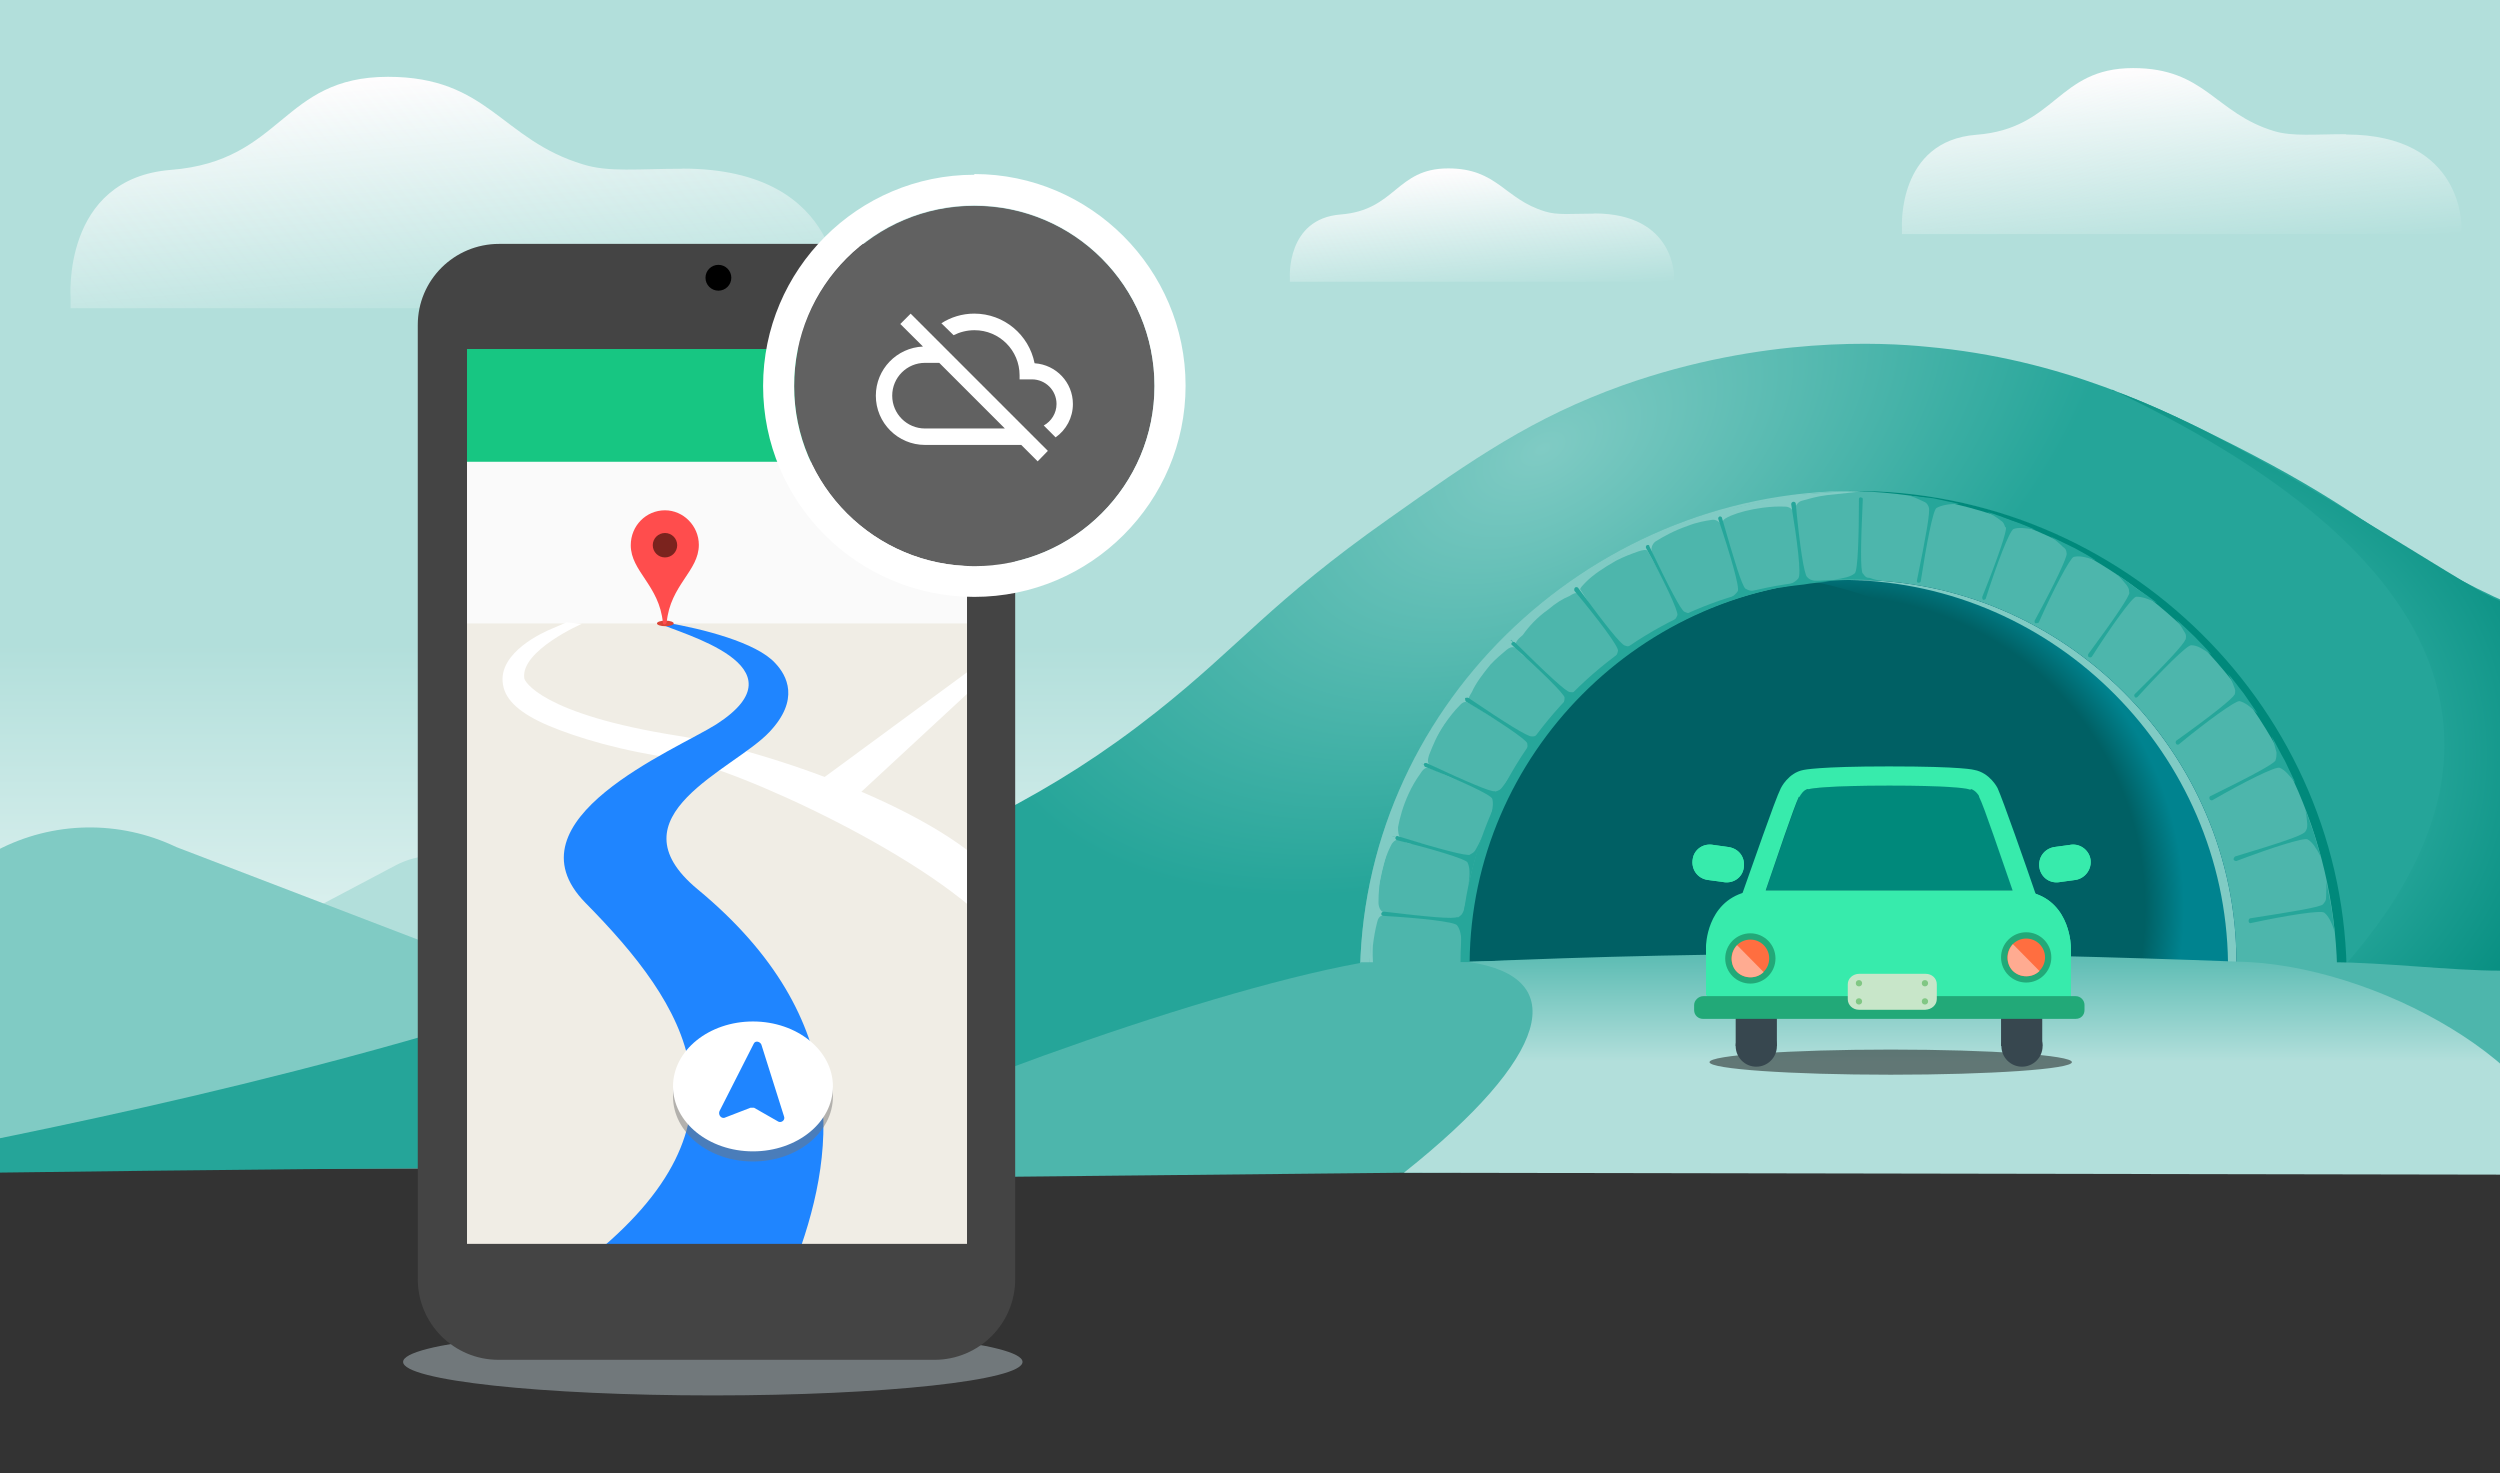<svg xmlns="http://www.w3.org/2000/svg" id="Layer_1" width="716" height="422" version="1" style="enable-background:new 0 0 716 422;"><rect width="100%" height="100%" fill="#333333" stroke="none"/><path d="M738 323H-6.1L-7.6-37h744.1z" style="fill:none;"/><linearGradient id="SVGID_1_" x1="366.4" x2="366.4" y1="-1164.2" y2="-795.6" gradientUnits="userSpaceOnUse" gradientTransform="matrix(1 0 0 -1 0 -832)"><stop offset="0" style="stop-color:#FFFFFF"/><stop offset=".4" style="stop-color:#B2DFDB"/></linearGradient><path d="M-7.6-36.4h748v368.6h-748V-36.4z" style="fill:url(#SVGID_1_);"/><path d="M15.4 299.6L113 248c7-3.8 15.5-4 22.7-.4l107 52H15.4z" style="fill:#B2DFDB;"/><linearGradient id="SVGID_2_" x1="625.56" x2="620.72" y1="-905.98" y2="-850.6" gradientUnits="userSpaceOnUse" gradientTransform="matrix(1 0 0 -1 0 -832)"><stop offset="0" style="stop-color:#FFFFFF;stop-opacity:0"/><stop offset="1" style="stop-color:#FFFDFE"/></linearGradient><path d="M672.02 38.43c-8.98 0-15.5.7-20.7-.88-16.98-5.1-19.7-18.05-40.4-18.05-21.84 0-22 17.34-44.9 19.1-22.64 1.76-21.3 26.42-21.3 26.42v2.02h160.23v-2.1s.7-26.42-33.1-26.42l.17-.1z" style="fill:url(#SVGID_2_);"/><path d="M50.5 242.6c-16.3-7.8-35.4-7.5-51.5 1l-5 2.7v88.34h296.7L50.5 242.6z" style="fill:#80CBC4;"/><radialGradient id="SVGID_3_" cx="127.17" cy="-1236.66" r="258.96" gradientTransform="matrix(.86 -.5 -.3 -.5 -38.48 -426.18)" gradientUnits="userSpaceOnUse"><stop offset="0" style="stop-color:#26A69A"/><stop offset="0" style="stop-color:#24A498"/><stop offset="0" style="stop-color:#24A498"/><stop offset="0" style="stop-color:#80CBC4"/><stop offset=".7" style="stop-color:#25A599"/></radialGradient><path d="M-6.4 327.3c54-11 150.7-31.7 237.1-69 44.2-19 70-30.3 100.5-54.4 24-19 32.6-31.4 66.5-55.3 24.3-17.2 41.2-29 67.2-38.3 40.2-14.2 74.6-12.2 86.8-11 39 3.5 67.3 17.7 87.7 28 33 16.7 41.2 25.5 61.2 36.6 12.2 6.7 23.7 12 39 16.4 0 22.8.7 66.5 0 150.2-253 3.4-492.2 2-745.2 5.4-1.6-5.7.6-2.9-.8-8.6z" style="fill:url(#SVGID_3_);"/><radialGradient id="SVGID_4_" cx="607.1" cy="-1147.46" r="143.3" fx="606.1" fy="-1145.96" gradientTransform="matrix(1 0 0 -.86 0 -770.23)" gradientUnits="userSpaceOnUse"><stop offset="0" style="stop-color:#26A69A"/><stop offset="0" style="stop-color:#25A599"/><stop offset=".6" style="stop-color:#25A599"/><stop offset="1" style="stop-color:#00897B"/></radialGradient><path d="M604.9 111.8c33.5 11.6 84.6 45.5 104.5 57 9.3 5.2 17 7.2 30 11.4 0 22.8 11.8 70.4 11.2 154-71.3 1-153.5 0-153.5 0s226.4-118.6 7.8-222.6v.2z" style="fill:url(#SVGID_4_);"/><linearGradient id="SVGID_5_" x1="424.95" x2="421.6" y1="-917.53" y2="-879.58" gradientUnits="userSpaceOnUse" gradientTransform="matrix(1 0 0 -1 0 -832)"><stop offset="0" style="stop-color:#FFFFFF;stop-opacity:0"/><stop offset="1" style="stop-color:#FFFDFE"/></linearGradient><path d="M456.58 61.18c-6.16 0-10.56.52-14.08-.62-11.72-3.52-13.56-12.33-27.74-12.33-14.97 0-14.97 11.98-30.82 13.2-15.58 1.24-14.52 18.06-14.52 18.06v1.2h110.06v-1.2s.44-18.36-22.9-18.36z" style="fill:url(#SVGID_5_);"/><linearGradient id="SVGID_6_" x1="131.36" x2="124.58" y1="-929.87" y2="-852.61" gradientUnits="userSpaceOnUse" gradientTransform="matrix(1 0 0 -1 0 -832)"><stop offset="0" style="stop-color:#FFFFFF;stop-opacity:0"/><stop offset="1" style="stop-color:#FFFDFE"/></linearGradient><path d="M195.46 48.33c-12.68 0-21.14 1.05-28.44-1.24C143.42 40 139.9 22 111.12 22 80.54 22 81.16 46.1 49 48.65c-31.42 2.46-28.78 36.8-28.78 36.8v2.82h220.12v-2.83s2.3-37.15-44.9-37.15z" style="fill:url(#SVGID_6_);"/><path d="M389.5 280.9c-.2-77.3 64.6-140.3 141.6-140.3 77.2 0 140.6 63.4 140.6 140.5-53.6-1.2-108.6-1.7-164.6-1.5-39.4.3-79.5.3-117.6 1.3z" style="fill:#4DB6AC;"/><path d="M532.6 140.6h-1.5c-77 0-141.8 63-141.6 140.3h2.7c0-76.8 64-139.5 140.4-140.3zm-1.5 139c48 0 95 .5 141 1.5-46-1-93-1.6-141-1.5z" style="fill:#80CBC4;"/><path d="M529.1 140.6h1.3c78-.4 142 63 141.7 140.3h-2.7c0-76.8-63.8-139.5-140.4-140.3h.1zm1 139c-48 0-95 .5-141 1.5 46-1 93-1.6 141-1.5z" style="fill:#00897B;"/><path d="M420.6 275.4c0-60 50.3-109.3 110.5-109.3 60 0 109.4 49.4 109.4 109.5-41.8-1-84.5-1.4-128.3-1-30.5 0-61.7 0-91.5.8h-.1z" style="fill:#006064;"/><radialGradient id="SVGID_7_" cx="524.8" cy="-1092.18" r="111.9" gradientTransform="matrix(1 0 0 -1 0 -832)" gradientUnits="userSpaceOnUse"><stop offset=".8" style="stop-color:#006064"/><stop offset=".9" style="stop-color:#00838F"/></radialGradient><path d="M613.7 275.2c6.7 0 20.2.2 26.8.4 0-60-49.4-109.5-109.4-109.5-3.8 0-7.5.2-11.2.6 49 10 92.4 52.3 93.8 108.5z" style="fill:url(#SVGID_7_);"/><path d="M19.1 36.6h716v341h-716v-341z" style="fill:none;"/><path d="M19.1 36.6h716v341h-716v-341z" style="fill:none;"/><path d="M392.1 283.1c0 .5.3 1 .8 1l12-1.5h-8.8c-1.2 0-2-1-2.3-2-.5-2.6-.8-6-.6-9.8.3-2.5.7-4.7 1.2-6.6.2-1 .7-2 1.7-2 .8 0 2 .2 3 0h6.5c-4-.2-8-.6-12-1-.4 0-.8.4-.8 1l-.8 21 .1-.1z" style="fill:#80CBC4;"/><path d="M552.4 145.3c.5 1-.8 8.3-3.4 21 0 .2 0 .5.3.6.3 0 .7 0 .8-.4 1.6-10.4 3.5-20.4 4.5-21 1.4-.8 3.5-1.2 6.5-1.2l-7.5-1.6-7.3-.8c1 0 3 1 4.3 1.6 1 .4 1.3.6 1.8 1.7v.1zm22.1 5.7c.3 1-2 8-6.8 20 0 .3 0 .6.3.8 0 0 .5 0 .7-.3 3.2-10 6.8-19.5 8-20 1.4-.5 3.2-.3 6.2.2-1.7-.7-4.8-2-6.7-2.6-2-.7-5-2-7.3-2.5 1 .3 3 1.6 4 2.4.8.5 1 .8 1.4 2h.2zm17.4 7.6c0 1.2-3 7.8-9.2 19.2 0 .2 0 .6.2.7.3 0 .7 0 1-.2 4.2-9.5 9-18.5 10-18.8 1.6-.4 3.4 0 6.3 1-1.4-1-4.3-2.6-6-3.5l-7-3.4c.8.5 2.6 2 3.6 3 .7.5 1 .8 1.1 2zm18 11c0 1.2-4.2 7.4-11.8 17.7-.2.3 0 .6 0 .8.3.2.7.3 1 0 5.6-8.8 11.5-17 12.7-17.2 1.6 0 3.3.5 6 1.8-1.3-1-4-3-5.7-4-1.8-1.4-4.3-3.2-6.4-4.5 1 .5 2.5 2.3 3.3 3.3.5.7.8 1 .8 2.3l.1-.2zm15.9 13.7c-.2 1-5.2 6.5-14.4 15.5-.2.2-.2.5 0 .8 0 .2.5.3.8 0 7-7.7 14.3-15 15.4-14.8 1.7 0 3.2 1 5.7 2.7-1-1.4-3.4-3.7-4.8-5.2-1.6-1.5-3.8-3.7-5.7-5.3.8.6 2 2.6 2.7 3.8.5.8.7 1 .5 2.3l-.2.2zm14.1 15.7c-.4 1-6.2 5.7-16.7 13.2 0 .2-.2.5 0 .7 0 .3.5.5.8.3 8-6.6 16.3-12.6 17.4-12.4 1.6.4 3 1.5 5.2 3.6l-4-5.8c-1.4-1.7-3.2-4.3-4.8-6 .6.6 1.6 2.8 2 4 .4 1 .5 1.3.2 2.4h-.1zm11.8 18.8c-.5 1-7 4.5-18.6 10.2-.3 0-.4.5-.3.7 0 .4.5.6.8.5 9-5.2 18.2-9.8 19.3-9.3 1.5.6 2.6 2 4.5 4.3l-3-6.3c-1.2-2-2.5-4.8-3.8-7 .5 1 1 3.3 1.4 4.6 0 1 0 1.3-.3 2.3zm8.4 20.5c-.7 1-7.7 3.3-20 7-.2.2-.4.5-.4.8s.4.5.8.5c9.7-3.7 19.4-6.8 20.4-6.2 1.4.8 2.4 2.4 3.8 5l-2-6.7-2.6-7.3c.4 1 .6 3.3.7 4.6 0 1 0 1.4-.7 2.4v-.1zm5.2 20.7c-.8.8-8 2-20.8 4-.3 0-.5.4-.5.7 0 .4.2.7.5.7 10.2-2.2 20.3-3.8 21.2-3 1.2 1 2 2.6 3 5.5l-1-7-1.5-7.7c.2 1 0 3.4 0 4.7 0 1-.2 1.3-1 2.2l.1-.1z" style="fill:#26A69A;"/><path d="M638.1 275.6h2.4c0-60-49.4-109.5-109.4-109.5h-1.8c59.5 1 108 50 108.8 109.5z" style="fill:#80CBC4;"/><path d="M420.9 275.6h-2.6c0-60 49.4-109.5 109.5-109.5h1.8c-59.5 1-108.2 50-108.7 109.5z" style="fill:#26A69A;"/><path d="M389.6 275.6h278.5c14.2 0 34 2.4 48 2.4 10.5 0 14.7 1.7 25.2 1.7l.6 52.7-607.6 6.2c6.7-17 32.4 28.7 89-4.1 28.2-16.3 118.2-50 166.3-58.7v-.2z" style="fill:#4DB6AC;"/><linearGradient id="SVGID_8_" x1="568.73" x2="568.73" y1="-1102.28" y2="-1169.57" gradientUnits="userSpaceOnUse" gradientTransform="matrix(1 0 0 -1 0 -832)"><stop offset="0" style="stop-color:#26A69A"/><stop offset="0" style="stop-color:#24A498"/><stop offset="0" style="stop-color:#24A498"/><stop offset="0" style="stop-color:#7AC9C1"/><stop offset="0" style="stop-color:#72C6BD"/><stop offset="0" style="stop-color:#61BFB6"/><stop offset="0" style="stop-color:#56BAB0"/><stop offset="0" style="stop-color:#4FB7AD"/><stop offset="0" style="stop-color:#4DB6AC"/><stop offset="0" style="stop-color:#53B8AF"/><stop offset=".5" style="stop-color:#B2DFDB"/></linearGradient><path d="M402.08 335.87c41.74-33.14 48.16-56.03 18.52-60.37 35.8-1.6 73-2.4 111.6-2.4 37.5 0 73.6 1 108.4 2.3 39.32.6 92.63 30.08 94.7 60.53.04.52.07 0 .07.52l-333.3-.58z" style="fill:url(#SVGID_8_);"/><path d="M392.6 260.6c0 .5.3 1 .8 1l12 1c-2-.4-4-.5-6.4-1-1 0-1.8 0-2.7-.3-1-.3-1.5-1.7-1.5-2.8 0-2.8.2-6 1.2-10 .6-2.3 1.4-4.4 2.2-6 .4-1 1.2-2 2.2-2 1 .2 2 .7 3 1 2.2.2 4.3.6 6.3 1-3.8-1-7.7-2-11.5-3.2-.5 0-1 .2-1 .6l-4.7 20.6.1.1z" style="fill:#80CBC4;"/><path d="M397.9 238.4c-.2.5 0 1 .6 1l11.8 3c-2-.6-4.5-.8-6.6-1.7l-2.3-.6c-1-.4-1-2.2-1-3.2.5-2.7 1.4-6 3-9.5 1-2.2 2.2-4.2 3.3-5.7.6-1 1.4-2 2.4-1.8 1 .3 2 .8 3 1 2 .8 4 2.2 6 3l-11-5.2c-.3-.3-1 0-1 .4l-8.2 19.3zm35-56.4c-.4.3-.4 1 0 1.3l8.8 8.8c-1.4-1.6-3.4-3-5-4.8-.4-.7-2-1.8-2.4-2.4-.7-1 1-2.3 1.8-3 1.7-2.4 4-5 7.4-7.4 2-1.7 4-3 6-3.8.8-.5 2-1.3 2.7-.5.8.6 1.7 2 2.4 2.8 1.6 1.7 2.7 3.6 4 5.3-2.4-3.4-4.6-7.5-7-11-.3-.3-1 .2-1.5.6-2.8 1.6-5.5 3.8-8.5 6-3.4 2.8-6.3 5.5-8.7 8.1z" style="fill:#80CBC4;"/><path d="M451.3 166.3c-.5.3-.6 1-.3 1.3l7.6 10c-1.2-2-3-3.4-4-5.4-.5-.8-1.7-1.8-2-2.6-.6-1 1-2.2 1.7-3 2-2 5-4 8.5-6 2.3-1.2 4.5-2 6.5-2.7 1-.3 2.2-.7 2.8 0 .6.8 1 2.3 1.6 3 1.3 2 2.4 4 3.4 6l-5.4-11c-.2-.6-.8-.8-1.2-.5l-19.2 11v-.1z" style="fill:#80CBC4;"/><path d="M471.1 154.6c-.5 0-.7.7-.5 1l6.2 11-2.7-6-1-2.5c-.3-1 0-2.2 1-3 2.4-1.5 5.5-3.2 9.3-4.5 2.5-1 4.8-1.4 6.8-1.7 1-.2 2 .3 2.6 1.2l1.2 2.6.4.8c-1.2-4-1-2.6-1.4-6.3 0-.5-.7-.8-1.2-.6l-20.7 8zm-64.5 62.8c-.3.4 0 1 .4 1.2l11 5c-1.8-1-4-2-5.8-3.2-.7-.4-2-.8-2.6-1.2-1-.6-.6-2-.3-3 1-2.5 2.2-5.6 4.4-8.8 1.4-2 2.8-3.8 4.2-5.2.6-.7 1.5-1.5 2.4-1 .8.3 1.8 1 2.7 1.5l5.7 3.6-9.8-6.8c-.5-.3-1-.2-1.3.2l-11.2 17.8.2-.1z" style="fill:#80CBC4;"/><path d="M418.9 198.6c-.4.5-.3 1 0 1.3l9.4 6-4.8-3.6c-.6-.5-2-1-2.6-1.6-.7-.6.2-1.7.7-2.6 1-2.3 3-5 5.3-7.8 1.6-1.7 3.2-3 4.6-4.2.7-.6 1.7-1 2.4-.6.7.5 1.4 1.4 2 2 1.8 1.2 3.3 2.4 4.7 3.6l-7.8-7.6c-.3-.3-.8-.3-1 0l-13 15.3.1-.2zm74.2-52c-.5 0-1 .4-.7 1l3.4 10.8c-.5-2-1.4-3.6-1.7-5.7-.2-.7-.7-2-.8-3 0-1 1.4-1.5 2.4-2 2.4-1 5.5-1.8 9.2-2.3 2.4-.3 4.5-.4 6.4-.3 1 0 2 .6 2.3 1.5l.5 2.5c.5 2 .7 4 1 6l-1-11.2c0-.4 0-2-.6-2-3.7.6-7.5 1.3-11.6 2.3l-9 2.3.2.1z" style="fill:#80CBC4;"/><path d="M532.7 140.8c-4.8 0-5.8 0-9 .2l-10 .8c-.3 0-.7.4-.6 1l2 11c-.2-1.8-.6-3.8-.7-6 0-.7-.3-1.3-.3-2 0-1 1-2.2 2-2.4 2.3-.6 4-1.2 7.2-1.6l9.4-1z" style="fill:#80CBC4;"/><path d="M421.1 244.8c-1.2.4-8.4-1.5-20.7-5.3-.3-.2-.6 0-.7.3-.2.2 0 .6.3.8 10 2.5 19.8 5.4 20.3 6.4.7 1.5.7 3.3.3 6.3.4-2 1.3-5 1.8-7l2.3-7.3c-.3 1-1.3 3-2 4.2-.4.8-.7 1-1.8 1.6h.2zm7-18.2c-1 .3-7.8-2.6-19.4-8-.3-.2-.7 0-.8 0-.2.4 0 .8.2 1 9.7 3.8 19 8 19.3 9.2.4 1.6 0 3.4-.7 6.3l2.8-6.7 3.4-6.8c-.5 1-1.8 2.8-2.6 3.8-.6.8-1 1-2 1.3l-.2-.1zm10.5-15.7c-1.2 0-7.4-3.8-18-11-.4-.2-.7 0-1 0 0 .3 0 .7.2 1 9 5.3 17.5 11 17.6 12 .3 1.7-.3 3.3-1.5 6l3.7-6c1.2-2 3.2-4.6 4.4-6.3l-3.3 3.4c-.7.6-1 1-2.1.9zm11-12.7c-1 0-6.6-5.2-15.7-14.2-.3-.2-.6-.2-.8 0-.3.2-.4.6 0 .8 7.8 7 15 14 15 15 0 1.8-1 3.3-2.6 5.8l4.8-5.3c1.5-1.7 4-4 5.4-5.4l-3.6 2.7c-1 .6-1.3.8-2.5.6zm15.8-13.3c-1.2-.3-5.7-6-13.4-16.5-.2-.3-.6-.3-.8-.2-.3.2-.4.5-.3 1 6.7 8 12.7 16 12.5 17.2-.3 1.6-1.5 3-3.5 5.2l5.6-4.5 6.2-4.5-4 2.2c-1 .3-1.4.5-2.6 0l.3.1zm17-9.7c-1-.5-4.4-7-10-18.7 0-.4-.3-.5-.6-.4-.3 0-.5.4-.4.8 5 9 9.4 18.3 9 19.3-.6 1.6-2 2.7-4.5 4.5l6.4-3.4 7-3.2-4.5 1.4c-1 .2-1.3.2-2.4-.3zm17.5-6.6c-1-.8-3.2-8-6.7-20.2 0-.3-.3-.5-.6-.5s-.6.4-.5.7c3.4 10 6.2 19.7 5.6 20.7-.8 1.3-2.4 2.2-5 3.6 1.7-.7 4.8-1.7 6.8-2.3l7.3-2-4.6.6c-.8 0-1.2 0-2.3-.6zm17.6-3.4c-.8-1-2-8.2-3.2-21 0-.3-.4-.5-.6-.5-.4 0-.7.3-.7.7 1.7 10.3 3 20.4 2 21.3-1 1.2-2.6 1.8-5.6 2.7 2-.4 5.2-.8 7.2-1 2.2-.4 5.5-.7 7.5-.8l-4.5-.3c-1-.2-1.3-.3-2-1l-.1-.1zm16-.9c-.7-1-.6-8.4 0-21.2 0-.3 0-.6-.4-.6-.3-.2-.7 0-.7.4 0 10.4-.3 20.6-1.2 21.3-1.2 1-3 1.4-6 1.8h7.3c2.2 0 5.6.4 7.6.5-1 0-3.4-.5-4.6-1-1 0-1.3-.3-2-1.3v.1zm-116.1 98.3c-1 .7-8.3 0-21-1.5-.4 0-.7.2-.8.5 0 .3 0 .6.5.7 10.4.6 20.5 1.7 21.2 2.7 1 1.3 1.2 3 1.4 6 0-1.8.4-5 .5-7l1-7.7c0 1-.7 3.3-1 4.5-.4 1-.6 1.3-1.7 2l-.1-.2z" style="fill:#26A69A;"/><ellipse cx="541.5" cy="304.2" style="opacity:0.5;fill:#111111;enable-background:new ;" rx="51.9" ry="3.6"/><path d="M505.8 254.9c3-8.8 8.3-24.2 9.5-26.8.3-.5 1.3-2 2.4-2l.4-.2c.8 0 6-1 23-1 16.5 0 21.6.7 22.7 1l.7.2c1.2 0 2.2 1.5 2.4 2 1.4 2.6 6.5 18 9.6 26.8h-70.7z" style="fill:#00897B;"/><path d="M497.1 286.6h11.8v13h-11.8v-13z" style="fill:#37474F;"/><circle cx="503" cy="299.6" r="5.9" style="fill:#37474F;"/><path d="M573.1 286.6h11.8v13h-11.8v-13z" style="fill:#37474F;"/><circle cx="579.1" cy="299.6" r="5.9" style="fill:#37474F;"/><path d="M583.1 256.3c-3-8.8-9.5-27.3-11-30.6 0 0-2.2-4.4-6.7-5.2 0 0-3-1-24.4-1-20.2 0-24.4 1-24.4 1-4.5.8-6.6 5.3-6.6 5.3-1.7 3.4-8 21.8-11.2 30.7-.8.4-10 5.8-10 18.4v16.3h104.3v-16.6c0-12.2-8.8-17.6-10-18.3zm-77.4-1.3c3-8.8 8.2-24.2 9.5-26.8h.2c.2-.5 1.2-2 2.3-2.2h.4c.7-.2 5.8-1 23-1 16.4 0 21.5.7 22.6 1l.7.2v-.2c1.2.2 2.2 1.6 2.4 2v.2c1.4 2.6 6.5 18 9.6 26.8h-70.7zm84.4-2.4l4.4-.6c2.8-.5 4.7-3.2 4.2-6-.5-2.7-3.2-4.6-6-4l-4.4.6c-2.8.5-4.7 3-4.2 6 .5 2.7 3 4.6 6 4z" style="fill:#37EBAC;"/><path d="M590.1 252.6l4.4-.6c2.8-.5 4.7-3.2 4.2-6-.5-2.7-3.2-4.6-6-4l-4.4.6c-2.8.5-4.7 3-4.2 6 .5 2.7 3 4.6 6 4zm-96.6 0l-4.5-.6c-3-.5-4.7-3.2-4.2-6 .4-2.7 3-4.6 6-4l4.3.6c3 .5 4.8 3 4.3 6-.4 2.7-3 4.6-6 4h.1z" style="fill:#37EBAC;"/><path d="M493.5 252.6l-4.5-.6c-3-.5-4.7-3.2-4.2-6 .4-2.7 3-4.6 6-4l4.3.6c3 .5 4.8 3 4.3 6-.4 2.7-3 4.6-6 4h.1zm10.6 3s-.8-.3-2-.3c-1.4 0-2.2.2-2.2.2-11.2 3-11.3 15.5-11.3 15.5v14h26.7v-14s0-12.6-11.3-15.6l.1.2zm78 0h-4.4c-11.2 3-11.2 15.7-11.2 15.7v14h26.6v-14s0-12.6-11-15.6v-.1z" style="fill:#37EBAC;"/><path d="M582.1 255.6h-4.4c-11.2 3-11.2 15.7-11.2 15.7v14h26.6v-14s0-12.6-11-15.6v-.1z" style="fill:#37EBAC;"/><path d="M594.4 291.8H487.7c-1.3 0-2.5-1-2.5-2.5v-1.5c0-1.3 1.3-2.5 2.6-2.5h106.7c1.4 0 2.5 1.2 2.5 2.5v1.5c0 1.4-1 2.5-2.5 2.5h-.1z" style="fill:#22A978;"/><path d="M551.4 289.2h-19c-1.8 0-3.2-1.4-3.2-3v-4.3c0-1.7 1.5-3 3.3-3h19c1.8 0 3.2 1.3 3.2 3v4.2c0 1.7-1.4 3-3.3 3.1z" style="fill:#C8E6C9;"/><circle cx="532.4" cy="281.6" r=".9" style="fill:#81C784;"/><circle cx="551.3" cy="281.6" r=".9" style="fill:#81C784;"/><circle cx="532.4" cy="286.8" r=".9" style="fill:#81C784;"/><circle cx="551.3" cy="286.8" r=".9" style="fill:#81C784;"/><circle cx="501.3" cy="274.5" r="7.2" style="fill:#22A978;"/><circle cx="501.3" cy="274.5" r="5.4" style="fill:#FF6E40;"/><path d="M505.1 278.4c-2 2-5.5 2-7.6 0s-2-5.6 0-7.7" style="fill:#FFAB91;"/><circle cx="580.3" cy="274.2" r="7.2" style="fill:#22A978;"/><circle cx="580.3" cy="274.2" r="5.4" style="fill:#FF6E40;"/><path d="M584.1 278.1c-2 2-5.5 2-7.6 0-2-2-2-5.5 0-7.7" style="fill:#FFAB91;"/><path d="M124.15 127.85h157.2v67.6h-157.2v-67.6z" style="fill:#FAFAFA;"/><path d="M122.65 178.55h163.1v178.5h-163.1v-178.5z" style="fill:#F0EDE5;"/><path d="M244.55 228.75l43.3-40.1-2.6-2.2-52.5 38.6" style="fill:#FFFFFF;"/><path d="M286.45 252.45c-15.4-19.8-66.4-37.6-92.2-41.7-39.4-6.2-44.1-15.8-44.1-16.5-1.1-7.9 16.5-15.6 16.5-15.6l-4.4-.4-4.4 1.9c-1.7.7-15.4 6.6-13.8 15.9.7 4.6 5.1 8.4 13.1 11.8 8.1 3.4 20.8 7.3 37.2 9.5 15.8 2.4 73.8 28.6 92.1 50.7v-15.6z" style="fill:#FFFFFF;"/><path d="M227.35 362.65c11.8-30.9 17.9-70.4-27.6-108-25.3-21 10.5-34.2 20.6-45 8.8-9.3 5-16.2 1.7-19.7-5.4-6-21.1-9.9-31.1-11.6-.7-.1-2.9-.2-2.1.2 5.7 2.9 42.4 12.1 16.3 28.9-11.5 7.3-60.8 27.3-37.5 51.1 28.8 29.2 50.8 62.6.5 102.3l59.2 1.8z" style="fill:#1F85FF;"/><ellipse cx="215.65" cy="314.05" style="opacity:0.5;fill:#777777;enable-background:new ;" rx="22.9" ry="18.6"/><ellipse cx="215.65" cy="311.15" style="fill:#FFFFFF;" rx="22.9" ry="18.6"/><path d="M206.05 318.25l9.8-19.3c.4-1 1.8-.7 2.2.2l6.5 20.6c.4 1-.7 1.9-1.6 1.5l-7-4h-1l-7.5 2.9c-.9.2-1.8-.8-1.4-1.9z" style="fill:#1F85FF;"/><path d="M132.95 98.45h143.2v33.8h-143.2v-33.8z" style="fill:#17C682;"/><ellipse cx="190.55" cy="178.55" style="fill:#DB4437;" rx="2.4" ry=".8"/><path d="M190.45 146.15c-5.4 0-9.8 4.4-9.8 10 0 7.5 8.2 11.5 9.2 22.2 0 .3.2.5.5.5s.5-.3.6-.6c1-10.7 9.2-14.7 9.2-22.2 0-5.4-4.4-9.9-9.7-9.9z" style="fill:#FF4D4D;"/><ellipse cx="190.45" cy="156.15" style="fill:#7B231E;" rx="3.5" ry="3.5"/><ellipse cx="204.15" cy="390.05" style="opacity:0.5;fill:#B0BEC5;enable-background:new ;" rx="88.7" ry="9.6"/><path d="M290.85 93.05c0-12.8-10.3-23.2-23.1-23.2h-124.8c-12.9 0-23.3 10.4-23.3 23.2v273.3c0 12.7 10.3 23.1 23.1 23.1h124.9c12.7 0 23.1-10.3 23.1-23.1V93.05h.1zm-13.9 263.2h-143.2V99.95h143.2v256.3z" style="fill:#444444;"/><circle cx="205.75" cy="79.55" r="3.7"/><circle cx="279.05" cy="110.55" r="51.6" style="fill:#616161;"/><path d="M279.05 58.85c28.5 0 51.6 23.1 51.6 51.7 0 28.4-23.1 51.6-51.6 51.6s-51.6-23.1-51.6-51.5c-.1-28.7 23-51.8 51.6-51.8m0-8.8c-33.4 0-60.5 27.2-60.5 60.5s27 60.4 60.5 60.4c33.4 0 60.5-27.2 60.5-60.5s-27.2-60.6-60.5-60.6v.2z" style="fill:#FFFFFF;"/><path d="M296.3 104.02c-1.6-8.1-8.72-14.2-17.27-14.2-3.48 0-6.7 1.02-9.42 2.76l3.5 3.42c1.78-.9 3.83-1.43 6-1.43 7.13 0 12.9 5.78 12.9 12.92v1.16h3.53c3.9 0 7.05 3.15 7.05 7.05 0 2.66-1.5 4.97-3.66 6.16l3.4 3.4c3-2.13 4.95-5.6 4.95-9.55 0-6.2-4.8-11.24-10.92-11.67zm-38.42-11.2l6.46 6.43c-7.5.33-13.5 6.5-13.5 14.08 0 7.78 6.3 14.1 14.1 14.1h27.55l4.7 4.7 2.92-3-39.3-39.3-3 3zm11.12 11.1l18.8 18.8h-22.87c-5.2 0-9.4-4.2-9.4-9.4s4.2-9.4 9.4-9.4H269z" style="fill:#FFFFFF;"/></svg>

